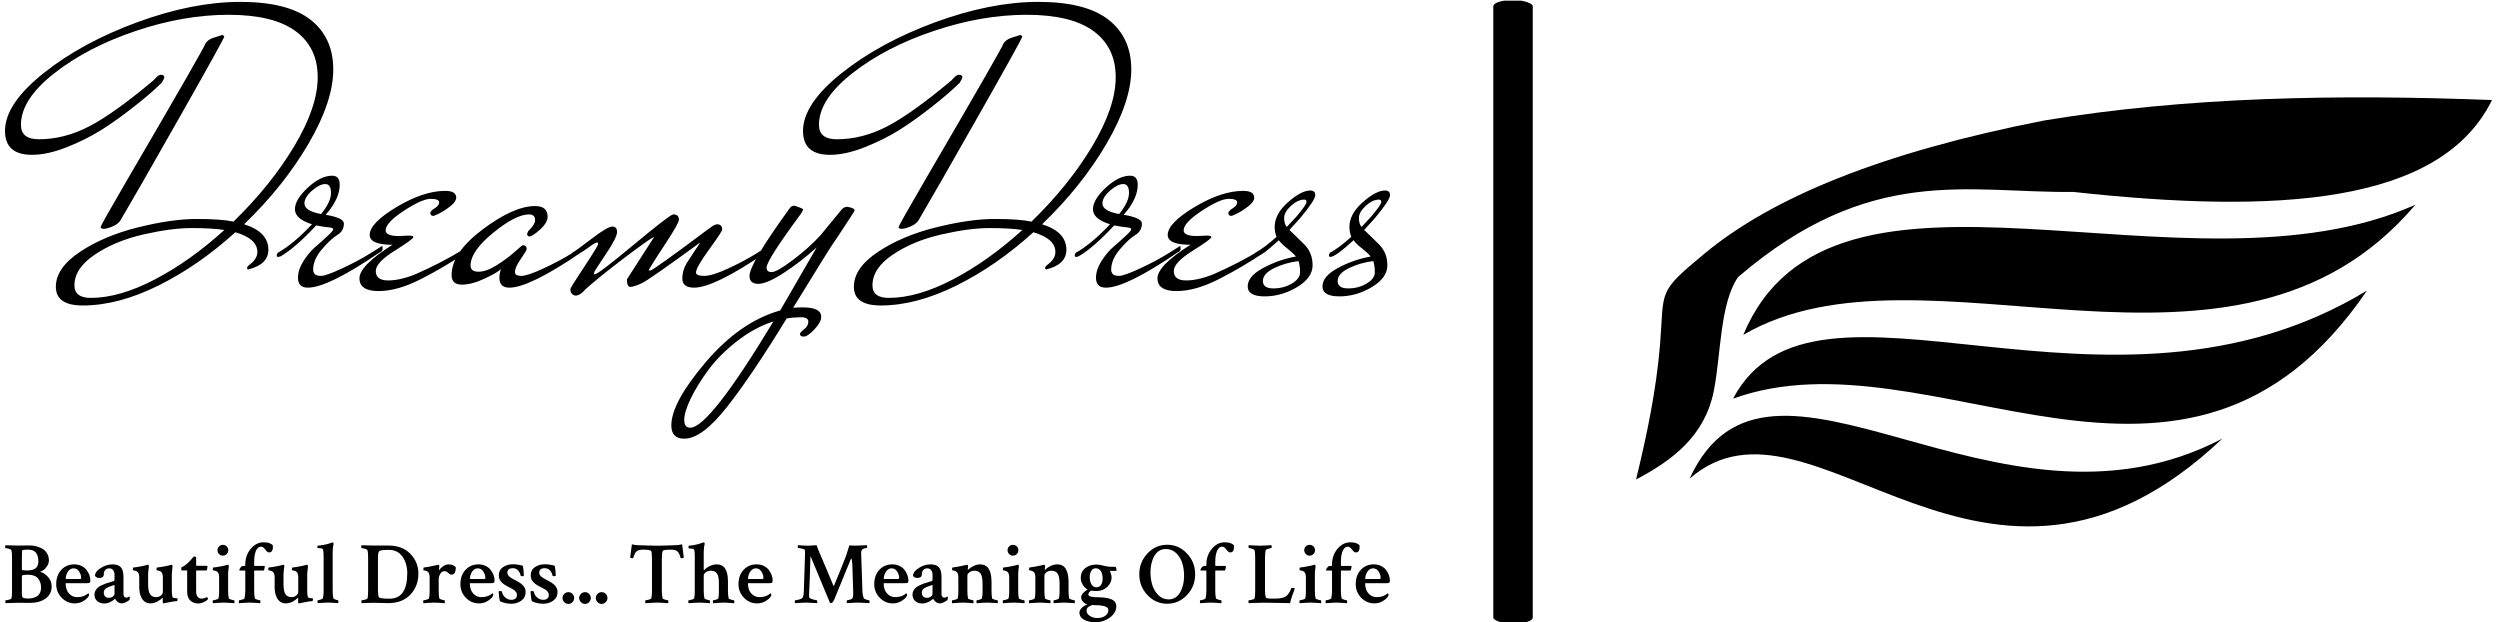 <svg xmlns="http://www.w3.org/2000/svg" version="1.1" xmlns:xlink="http://www.w3.org/1999/xlink" xmlns:svgjs="http://svgjs.dev/svgjs" width="1000" height="249" viewBox="0 0 1000 249"><g transform="matrix(1,0,0,1,-0.6,0.255)"><svg viewBox="0 0 396 99" data-background-color="#ffffff" preserveAspectRatio="xMidYMid meet" height="249" width="1000" xmlns="http://www.w3.org/2000/svg" xmlns:xlink="http://www.w3.org/1999/xlink"><defs></defs><g id="tight-bounds" transform="matrix(1,0,0,1,0.238,-0.101)"><svg viewBox="0 0 395.52 99.203" height="99.203" width="395.52"><g><svg viewBox="0 0 710.203 178.13" height="99.203" width="395.52"><g><rect width="11.266" height="178.13" x="425.013" y="0" fill="#000000" opacity="1" strokeWidth="0" stroke="transparent" fill-opacity="1" className="rect-o-0" data-fill-palette-color="primary" rx="1%" id="o-0" data-palette-color="#551e19"></rect></g><g transform="matrix(1,0,0,1,0,0.443)"><svg viewBox="0 0 395.52 177.244" height="177.244" width="395.52"><g><svg viewBox="0 0 395.52 177.244" height="177.244" width="395.52"><g><svg viewBox="0 0 395.52 124.93" height="124.93" width="395.52"><g transform="matrix(1,0,0,1,0,0)"><svg width="395.52" viewBox="-6.8 -36.85 182.48 57.55" height="124.93" data-palette-color="#551e19"><g className="undefined-text-0" data-fill-palette-color="primary" id="text-0"><path d="M27.9-4.2L27.9-4.2Q27.9-2.25 25.25-1.6L25.25-1.6Q25.1-1.6 25.1-1.8 25.1-2 25.45-2.25L25.45-2.25Q26.45-3 26.45-3.9L26.45-3.9Q26.45-5.65 23.55-6.5L23.55-6.5Q18.7-2.1 13.4 0.53 8.1 3.15 3.45 3.15L3.45 3.15Q-0.1 3.15-0.1 0.68-0.1-1.8 3.1-3.93 6.3-6.05 10.75-7.15 15.2-8.25 18.45-8.25 21.7-8.25 23.3-7.9L23.3-7.9Q28.2-12.65 31.3-17.82 34.4-23 34.4-26.93 34.4-30.85 31.48-33 28.55-35.15 22.65-35.15 16.75-35.15 10.43-33.02 4.1-30.9-0.3-27.45-4.7-24-4.7-20.65L-4.7-20.65Q-4.7-18.75-2.35-18.75L-2.35-18.75Q1-18.75 4.25-20.43 7.5-22.1 12.75-26.5L12.75-26.5Q13.4-27.25 13.7-27.25L13.7-27.25Q14.2-27.25 14.2-26.9L14.2-26.9Q14.2-26.8 13.85-26.2L13.85-26.2Q12.55-24.9 10.2-23.05 7.85-21.2 5.85-19.95 3.85-18.7 1.33-17.7-1.2-16.7-3.25-16.7L-3.25-16.7Q-6.8-16.7-6.8-19.85L-6.8-19.85Q-6.8-23.4-1.73-27.45 3.35-31.5 10.65-34.18 17.95-36.85 24.2-36.85 30.45-36.85 33.45-34.5 36.45-32.15 36.45-27.95 36.45-23.75 33.18-18.15 29.9-12.55 24.7-7.55L24.7-7.55Q27.9-6.55 27.9-4.2ZM22.1-6.8L22.1-6.8Q20.45-7.05 17.78-7.05 15.1-7.05 11.4-6.2 7.7-5.35 5.03-3.55 2.35-1.75 2.35 0.5L2.35 0.5Q2.35 2.15 4.5 2.15L4.5 2.15Q8.3 2.15 12.98-0.3 17.65-2.75 22.1-6.8ZM21.85-32.5L22.1-32.3Q22.1-32.05 16.2-21.65 10.3-11.25 8.55-8.3L8.55-8.3Q8.25-7.65 7.45-7.3 6.65-6.95 6.23-6.95 5.8-6.95 5.8-7.18 5.8-7.4 9.3-13.4L9.3-13.4Q19.75-31.3 19.6-31.35L19.6-31.35Q19.9-31.85 20.6-32.1L20.6-32.1 21.85-32.5ZM29.55-3.35L29.55-3.35Q29.35-3.25 29.17-3.25 29-3.25 29-3.45 29-3.65 29.15-3.8L29.15-3.8Q31.2-4.95 33.65-7.55L33.65-7.55Q31.4-8.25 31.4-9.53 31.4-10.8 33.1-12.38 34.8-13.95 36.3-13.95L36.3-13.95Q37.3-13.95 37.3-12.75L37.3-12.75Q37.3-10.9 35.45-8.8L35.45-8.8Q37.85-8.4 37.85-7.65L37.85-7.65Q37.85-6.65 36.97-6.13 36.1-5.6 34.95-4.25 33.8-2.9 33.8-1.55L33.8-1.55Q33.8-1.25 34-1 34.2-0.75 34.85-0.75 35.5-0.75 37.6-1.73 39.7-2.7 41.3-3.7L41.3-3.7 42.9-4.7Q42.95-4.6 42.95-4.3 42.95-4 42.5-3.8L42.5-3.8Q35.75 0.8 33.1 0.8L33.1 0.8Q31.8 0.8 31.8-0.5L31.8-0.5Q31.8-1.55 32.52-2.7 33.25-3.85 34.12-4.6 35-5.35 35.72-6.03 36.45-6.7 36.45-6.9 36.45-7.1 35.82-7.15 35.2-7.2 34.2-7.4L34.2-7.4Q31.45-4.45 29.55-3.35ZM32.65-10.3L32.65-10.3Q32.65-9.3 34.85-8.9L34.85-8.9Q36.15-10.5 36.15-11.68 36.15-12.85 35.4-12.85 34.65-12.85 33.65-11.98 32.65-11.1 32.65-10.3ZM44.25-4.85L44.25-4.85Q41.25-4.85 41.25-6.15L41.25-6.15Q41.25-7.7 44.8-9.83 48.35-11.95 51.2-11.95L51.2-11.95Q52.65-11.95 52.65-11.05L52.65-11.05Q52.65-10.55 51.9-9.95 51.15-9.35 50.45-9 49.75-8.65 49.65-8.65L49.65-8.65Q49.35-8.65 49.25-8.9L49.25-8.9Q49.15-9.25 49.77-9.63 50.4-10 50.4-10.45 50.4-10.9 49.27-10.9 48.15-10.9 45.75-9.33 43.35-7.75 43.35-6.75L43.35-6.75Q43.35-6 45.1-6L45.1-6Q45.4-6 46.2-6.05 47-6.1 47-5.85 47-5.6 44.52-4.05 42.05-2.5 42.05-1.4L42.05-1.4Q42.05-0.15 43.67-0.15 45.3-0.15 47.35-1L47.35-1Q50.65-2.45 53.35-4.1L53.35-4.1 54.3-4.7Q54.35-4.6 54.35-4.3 54.35-4 53.9-3.8L53.9-3.8Q51.25-2 48.1-0.38 44.95 1.25 42.42 1.25 39.9 1.25 39.9-0.43 39.9-2.1 44.25-4.85ZM62.29-5.95L62.29-5.95Q61.99-5.95 61.99-6.3L61.99-6.3 62.14-6.65Q63.04-7.5 63.04-8.1L63.04-8.1Q63.04-8.85 62.24-8.85L62.24-8.85Q60.49-8.85 57.52-6.43 54.54-4 54.54-2.1L54.54-2.1Q54.54-1.3 55.59-1.3 56.64-1.3 58.02-2.18 59.39-3.05 60.37-3.93 61.34-4.8 61.44-4.8L61.44-4.8Q61.94-4.75 61.94-4.3L61.94-4.3Q61.94-4.1 61.17-3 60.39-1.9 60.39-1.25L60.39-1.25Q60.39-0.75 61.22-0.75 62.04-0.75 64.14-1.73 66.24-2.7 67.84-3.7L67.84-3.7 69.44-4.7Q69.49-4.6 69.49-4.3 69.49-4 69.04-3.8L69.04-3.8Q62.29 0.8 59.64 0.8L59.64 0.8Q58.34 0.8 58.34-0.5L58.34-0.5Q58.34-1.05 58.54-1.65L58.54-1.65Q58.19-1.25 56.47-0.43 54.74 0.4 53.39 0.4 52.04 0.4 52.04-0.85L52.04-0.85Q52.04-3.8 56.14-6.88 60.24-9.95 63.04-9.95L63.04-9.95Q64.69-9.95 64.69-8.55L64.69-8.55Q64.69-7.75 63.69-6.85 62.69-5.95 62.29-5.95ZM69.59-4.15L69.59-4.15 68.34-3.35Q68.14-3.25 67.97-3.25 67.79-3.25 67.79-3.45 67.79-3.65 67.94-3.8L67.94-3.8Q68.34-4 70.47-5.63 72.59-7.25 73.22-7.25 73.84-7.25 73.84-6.53 73.84-5.8 72.32-3.55 70.79-1.3 70.79-1.13 70.79-0.95 70.89-0.95L70.89-0.95Q71.34-0.95 76.09-4.9 80.84-8.85 81.24-8.85L81.24-8.85Q81.99-8.85 81.99-8.15L81.99-8.15Q81.99-7.7 80.27-5.08 78.54-2.45 77.99-1.5L77.99-1.5Q78.04-1.45 78.22-1.45 78.39-1.45 80.24-2.78 82.09-4.1 84.09-5.6 86.09-7.1 86.44-7.33 86.79-7.55 87.09-7.55L87.09-7.55Q87.69-7.5 87.69-6.85L87.69-6.85Q87.69-6.6 85.97-4.23 84.24-1.85 84.24-1.2L84.24-1.2Q84.24-0.75 85.32-0.75 86.39-0.75 88.49-1.73 90.59-2.7 92.19-3.7L92.19-3.7 93.79-4.7Q93.84-4.6 93.84-4.3 93.84-4 93.39-3.8L93.39-3.8Q86.64 0.8 83.99 0.8L83.99 0.8Q82.44 0.8 82.44-0.4L82.44-0.4Q82.44-1.55 83.12-2.6 83.79-3.65 84.29-4.38 84.79-5.1 84.79-5.15L84.79-5.15Q78.09-0.25 77.07 0.23 76.04 0.7 75.59 0.7 75.14 0.7 75.14-0.3L75.14-0.3 78.74-5.9Q78.14-5.65 74.84-3.15 71.54-0.65 69.69 1L69.69 1Q68.99 1.85 68.34 1.85L68.34 1.85Q67.69 1.7 67.69 1L67.69 1Q67.69 0.8 69.52-1.95 71.34-4.7 71.34-4.93 71.34-5.15 71.22-5.15 71.09-5.15 70.79-4.98 70.49-4.8 70.09-4.5 69.69-4.2 69.59-4.15ZM105.14-9.35Q105.14-9.3 104.01-7.58 102.89-5.85 102.26-4.95 101.64-4.05 97.04 3.45L97.04 3.45Q97.44 3.4 98.34 3.4L98.34 3.4Q100.74 3.4 100.74 4.65L100.74 4.65Q100.74 5.35 99.84 6.3 98.94 7.25 98.44 7.25 97.94 7.25 97.94 6.9L97.94 6.9Q97.94 6.7 98.49 6.28 99.04 5.85 99.04 5.28 99.04 4.7 98.06 4.7 97.09 4.7 96.19 4.85L96.19 4.85Q91.64 12.3 88.34 16.5 85.04 20.7 82.69 20.7L82.69 20.7Q80.99 20.7 80.99 18.95L80.99 18.95Q80.99 15.95 85.51 10.63 90.04 5.3 95.34 3.8L95.34 3.8 100.14-4.5Q98.04-2.6 95.81-1.15 93.59 0.3 92.44 0.3 91.29 0.3 91.29-0.75L91.29-0.75Q91.29-2.35 96.54-9.6L96.54-9.6Q96.79-10 97.19-10L97.19-10Q98.34-9.65 98.34-9.5 98.34-9.35 98.04-8.9L98.04-8.9Q93.54-2.8 93.54-1.85L93.54-1.85Q93.54-1.25 94.21-1.25 94.89-1.25 97.01-2.85 99.14-4.45 100.64-6.1L100.64-6.1 103.44-9.5Q103.74-9.85 104.19-9.85L104.19-9.85Q105.14-9.7 105.14-9.35L105.14-9.35ZM85.84 11.68Q84.39 13.65 83.54 15.43 82.69 17.2 82.69 18.23 82.69 19.25 83.49 19.25L83.49 19.25Q85.99 19.25 94.44 5.25L94.44 5.25Q91.94 6.05 89.61 7.88 87.29 9.7 85.84 11.68Z" fill="#000000" data-fill-palette-color="primary"></path><path d="M133.04-4.2L133.04-4.2Q133.04-2.25 130.39-1.6L130.39-1.6Q130.24-1.6 130.24-1.8 130.24-2 130.59-2.25L130.59-2.25Q131.59-3 131.59-3.9L131.59-3.9Q131.59-5.65 128.69-6.5L128.69-6.5Q123.84-2.1 118.54 0.53 113.24 3.15 108.59 3.15L108.59 3.15Q105.04 3.15 105.04 0.68 105.04-1.8 108.24-3.93 111.44-6.05 115.89-7.15 120.34-8.25 123.59-8.25 126.84-8.25 128.44-7.9L128.44-7.9Q133.34-12.65 136.44-17.82 139.54-23 139.54-26.93 139.54-30.85 136.62-33 133.69-35.15 127.79-35.15 121.89-35.15 115.57-33.02 109.24-30.9 104.84-27.45 100.44-24 100.44-20.65L100.44-20.65Q100.44-18.75 102.79-18.75L102.79-18.75Q106.14-18.75 109.39-20.43 112.64-22.1 117.89-26.5L117.89-26.5Q118.54-27.25 118.84-27.25L118.84-27.25Q119.34-27.25 119.34-26.9L119.34-26.9Q119.34-26.8 118.99-26.2L118.99-26.2Q117.69-24.9 115.34-23.05 112.99-21.2 110.99-19.95 108.99-18.7 106.47-17.7 103.94-16.7 101.89-16.7L101.89-16.7Q98.34-16.7 98.34-19.85L98.34-19.85Q98.34-23.4 103.41-27.45 108.49-31.5 115.79-34.18 123.09-36.85 129.34-36.85 135.59-36.85 138.59-34.5 141.59-32.15 141.59-27.95 141.59-23.75 138.32-18.15 135.04-12.55 129.84-7.55L129.84-7.55Q133.04-6.55 133.04-4.2ZM127.24-6.8L127.24-6.8Q125.59-7.05 122.92-7.05 120.24-7.05 116.54-6.2 112.84-5.35 110.17-3.55 107.49-1.75 107.49 0.5L107.49 0.5Q107.49 2.15 109.64 2.15L109.64 2.15Q113.44 2.15 118.12-0.3 122.79-2.75 127.24-6.8ZM126.99-32.5L127.24-32.3Q127.24-32.05 121.34-21.65 115.44-11.25 113.69-8.3L113.69-8.3Q113.39-7.65 112.59-7.3 111.79-6.95 111.37-6.95 110.94-6.95 110.94-7.18 110.94-7.4 114.44-13.4L114.44-13.4Q124.89-31.3 124.74-31.35L124.74-31.35Q125.04-31.85 125.74-32.1L125.74-32.1 126.99-32.5ZM134.69-3.35L134.69-3.35Q134.49-3.25 134.31-3.25 134.14-3.25 134.14-3.45 134.14-3.65 134.29-3.8L134.29-3.8Q136.34-4.95 138.79-7.55L138.79-7.55Q136.54-8.25 136.54-9.53 136.54-10.8 138.24-12.38 139.94-13.95 141.44-13.95L141.44-13.95Q142.44-13.95 142.44-12.75L142.44-12.75Q142.44-10.9 140.59-8.8L140.59-8.8Q142.99-8.4 142.99-7.65L142.99-7.65Q142.99-6.65 142.11-6.13 141.24-5.6 140.09-4.25 138.94-2.9 138.94-1.55L138.94-1.55Q138.94-1.25 139.14-1 139.34-0.75 139.99-0.75 140.64-0.75 142.74-1.73 144.84-2.7 146.44-3.7L146.44-3.7 148.04-4.7Q148.09-4.6 148.09-4.3 148.09-4 147.64-3.8L147.64-3.8Q140.89 0.8 138.24 0.8L138.24 0.8Q136.94 0.8 136.94-0.5L136.94-0.5Q136.94-1.55 137.66-2.7 138.39-3.85 139.26-4.6 140.14-5.35 140.86-6.03 141.59-6.7 141.59-6.9 141.59-7.1 140.96-7.15 140.34-7.2 139.34-7.4L139.34-7.4Q136.59-4.45 134.69-3.35ZM137.79-10.3L137.79-10.3Q137.79-9.3 139.99-8.9L139.99-8.9Q141.29-10.5 141.29-11.68 141.29-12.85 140.54-12.85 139.79-12.85 138.79-11.98 137.79-11.1 137.79-10.3ZM149.39-4.85L149.39-4.85Q146.39-4.85 146.39-6.15L146.39-6.15Q146.39-7.7 149.94-9.83 153.49-11.95 156.34-11.95L156.34-11.95Q157.79-11.95 157.79-11.05L157.79-11.05Q157.79-10.55 157.04-9.95 156.29-9.35 155.59-9 154.89-8.65 154.79-8.65L154.79-8.65Q154.49-8.65 154.39-8.9L154.39-8.9Q154.29-9.25 154.91-9.63 155.54-10 155.54-10.45 155.54-10.9 154.41-10.9 153.29-10.9 150.89-9.33 148.49-7.75 148.49-6.75L148.49-6.75Q148.49-6 150.24-6L150.24-6Q150.54-6 151.34-6.05 152.14-6.1 152.14-5.85 152.14-5.6 149.66-4.05 147.19-2.5 147.19-1.4L147.19-1.4Q147.19-0.15 148.81-0.15 150.44-0.15 152.49-1L152.49-1Q155.79-2.45 158.49-4.1L158.49-4.1 159.44-4.7Q159.49-4.6 159.49-4.3 159.49-4 159.04-3.8L159.04-3.8Q156.39-2 153.24-0.38 150.09 1.25 147.56 1.25 145.04 1.25 145.04-0.43 145.04-2.1 149.39-4.85ZM161.03-5.45L161.03-5.45Q158.63-3.25 157.98-3.25L157.98-3.25Q157.78-3.25 157.78-3.45 157.78-3.65 157.93-3.8L157.93-3.8Q159.13-4.45 160.73-5.9L160.73-5.9Q160.48-6.5 160.48-7.2L160.48-7.2Q160.48-8.9 162.23-10.45 163.98-12 165.18-12L165.18-12Q165.83-12 165.83-11.38 165.83-10.75 163.83-8.35L163.83-8.35Q163.63-8.1 163.38-7.85 163.13-7.6 162.86-7.28 162.58-6.95 162.43-6.8L162.43-6.8Q162.68-6.55 163.33-5.93 163.98-5.3 164.38-4.9L164.38-4.9Q165.48-3.8 165.48-2.15 165.48-0.5 163.43 0.73 161.38 1.95 159.16 1.95 156.93 1.95 156.93 0.63 156.93-0.7 158.98-1.8 161.03-2.9 163.28-3.3L163.28-3.3Q162.98-3.7 162.16-4.35 161.33-5 161.03-5.45ZM163.63-2.7Q161.93-2.5 160.43-1.78 158.93-1.05 158.93-0.08 158.93 0.9 160.31 0.9 161.68 0.9 162.76 0.25 163.83-0.4 163.83-1.2 163.83-2 163.63-2.7L163.63-2.7ZM162.08-7.2L162.08-7.2 163.38-8.6Q164.68-10.15 164.68-10.48 164.68-10.8 164.38-10.8L164.38-10.8Q163.53-10.8 162.63-9.98 161.73-9.15 161.73-8.38 161.73-7.6 162.08-7.2ZM170.88-5.45L170.88-5.45Q168.48-3.25 167.83-3.25L167.83-3.25Q167.63-3.25 167.63-3.45 167.63-3.65 167.78-3.8L167.78-3.8Q168.98-4.45 170.58-5.9L170.58-5.9Q170.33-6.5 170.33-7.2L170.33-7.2Q170.33-8.9 172.08-10.45 173.83-12 175.03-12L175.03-12Q175.68-12 175.68-11.38 175.68-10.75 173.68-8.35L173.68-8.35Q173.48-8.1 173.23-7.85 172.98-7.6 172.71-7.28 172.43-6.95 172.28-6.8L172.28-6.8Q172.53-6.55 173.18-5.93 173.83-5.3 174.23-4.9L174.23-4.9Q175.33-3.8 175.33-2.15 175.33-0.5 173.28 0.73 171.23 1.95 169.01 1.95 166.78 1.95 166.78 0.63 166.78-0.7 168.83-1.8 170.88-2.9 173.13-3.3L173.13-3.3Q172.83-3.7 172.01-4.35 171.18-5 170.88-5.45ZM173.48-2.7Q171.78-2.5 170.28-1.78 168.78-1.05 168.78-0.08 168.78 0.9 170.16 0.9 171.53 0.9 172.61 0.25 173.68-0.4 173.68-1.2 173.68-2 173.48-2.7L173.48-2.7ZM171.93-7.2L171.93-7.2 173.23-8.6Q174.53-10.15 174.53-10.48 174.53-10.8 174.23-10.8L174.23-10.8Q173.38-10.8 172.48-9.98 171.58-9.15 171.58-8.38 171.58-7.6 171.93-7.2Z" fill="#000000" data-fill-palette-color="primary"></path></g></svg></g></svg></g><g transform="matrix(1,0,0,1,0,154.422)"><svg viewBox="0 0 395.52 22.822" height="22.822" width="395.52"><g transform="matrix(1,0,0,1,0,0)"><svg width="395.52" viewBox="1.22 -33.94 775.93 44.782" height="22.822" data-palette-color="#551e19"><path d="M21.34-8.59L21.34-8.59Q21.34-11.72 19.6-13.75 17.87-15.77 14.01-15.77L14.01-15.77Q12.6-15.77 10.99-15.53L10.99-15.53Q10.6-15.28 10.6-14.55L10.6-14.55 10.6-5.47Q10.6-3.42 11.18-2.93L11.18-2.93Q11.82-2.44 14.31-2.44L14.31-2.44Q15.38-2.44 16.41-2.66 17.43-2.88 18.63-3.44 19.82-4 20.58-5.35 21.34-6.69 21.34-8.59ZM5.08-6.98L5.08-6.98 5.08-25.44Q5.08-28.37 4.74-29.44L4.74-29.44Q4.59-29.98 3.37-30.32 2.15-30.66 1.42-30.66L1.42-30.66Q1.22-30.66 1.22-31.4L1.22-31.4Q1.22-32.08 1.42-32.28L1.42-32.28Q4.64-32.13 7.91-32.13L7.91-32.13Q10.4-32.13 12.11-32.15 13.82-32.18 15.04-32.18L15.04-32.18Q16.8-32.18 18.55-31.74 20.31-31.3 21.97-30.4 23.63-29.49 24.68-27.78 25.73-26.07 25.73-23.83L25.73-23.83Q25.73-22.07 24.71-20.56 23.68-19.04 22.78-18.43 21.88-17.82 21.24-17.58L21.24-17.58Q20.85-17.43 21.04-17.29L21.04-17.29Q22.85-16.99 25.07-14.72 27.29-12.45 27.29-9.13L27.29-9.13Q27.29-4.93 23.9-2.44 20.51 0.05 14.89 0L14.89 0 7.96-0.05 1.46 0.15Q1.32 0 1.32-0.63L1.32-0.63Q1.32-1.46 1.46-1.46L1.46-1.46Q2.1-1.46 3.32-1.78 4.54-2.1 4.74-2.54L4.74-2.54Q5.08-3.56 5.08-6.98ZM16.26-18.46L16.26-18.46Q19.82-19.24 19.82-23.24L19.82-23.24Q19.82-29.83 14.21-29.83L14.21-29.83Q11.91-29.83 11.08-29.59L11.08-29.59Q10.69-29.49 10.69-29.05L10.69-29.05 10.6-24.37 10.6-18.65Q10.6-18.16 13.53-18.16L13.53-18.16Q15.33-18.16 16.26-18.46ZM39.6-19.34L39.6-19.34Q38.43-19.34 37.5-18.65 36.57-17.97 36.08-16.99 35.59-16.02 35.37-15.16 35.15-14.31 35.15-13.72L35.15-13.72Q35.15-13.38 35.45-13.38L35.45-13.38 43.36-13.38Q43.8-13.38 43.8-14.11L43.8-14.11Q43.8-15.82 42.65-17.58 41.5-19.34 39.6-19.34ZM39.94-21.58L39.94-21.58Q42.23-21.58 44.04-20.68 45.85-19.78 46.87-18.38 47.9-16.99 48.44-15.5 48.97-14.01 48.97-12.65L48.97-12.65Q48.97-11.57 48.61-11.3 48.24-11.04 47.12-11.04L47.12-11.04 35.45-11.04Q35.1-11.04 35.1-10.74L35.1-10.74Q35.1-8.98 35.74-7.32 36.37-5.66 37.91-4.44 39.45-3.22 41.6-3.22L41.6-3.22Q42.33-3.22 43.02-3.3 43.7-3.37 44.28-3.54 44.87-3.71 45.31-3.86 45.75-4 46.21-4.3 46.68-4.59 46.87-4.71 47.07-4.83 47.46-5.1 47.85-5.37 47.85-5.37L47.85-5.37Q47.95-5.32 48.09-5.08 48.24-4.83 48.24-4.59L48.24-4.59Q48.24-4.05 47.95-3.66L47.95-3.66Q47.21-2.34 45.07-1.03 42.92 0.29 40.23 0.29L40.23 0.29Q35.98 0.29 32.91-2.86 29.83-6.01 29.83-10.5L29.83-10.5Q29.83-15.43 32.69-18.51 35.54-21.58 39.94-21.58ZM59.27-2.83L59.27-2.83Q60.59-2.83 61.54-3.52 62.5-4.2 62.5-5.08L62.5-5.08 62.5-10.06Q62.15-9.91 61.05-9.57 59.96-9.23 59.37-8.98 58.78-8.74 58-8.3 57.22-7.86 56.86-7.23 56.49-6.59 56.49-5.86L56.49-5.86Q56.49-4.3 57.27-3.56 58.05-2.83 59.27-2.83ZM61.47-21.58L61.47-21.58Q64.5-21.58 66.01-20 67.52-18.41 67.52-14.55L67.52-14.55 67.52-4.93Q67.52-3.96 67.96-3.44 68.4-2.93 69.14-2.93L69.14-2.93Q69.87-2.93 70.8-3.56L70.8-3.56Q71.09-3.47 71.09-3.03L71.09-3.03Q71.09-2.05 70.8-1.56L70.8-1.56Q70.06-0.98 68.84-0.34 67.62 0.29 66.5 0.29L66.5 0.29Q65.38 0.29 64.3-0.54 63.23-1.37 62.89-2.34L62.89-2.34Q62.84-2.29 62.52-2.03 62.2-1.76 61.64-1.37 61.08-0.98 60.37-0.59 59.66-0.2 58.71 0.07 57.76 0.34 56.78 0.34L56.78 0.34Q54.34 0.34 52.8-1 51.26-2.34 51.26-4.69L51.26-4.69Q51.26-5.86 51.83-6.88 52.39-7.91 53.17-8.57 53.95-9.23 55.27-9.86 56.59-10.5 57.54-10.82 58.49-11.13 59.98-11.57 61.47-12.01 62.06-12.21L62.06-12.21Q62.5-12.4 62.5-12.99L62.5-12.99 62.5-15.67Q62.5-17.38 61.71-18.36 60.93-19.34 59.61-19.34L59.61-19.34Q58.15-19.34 57.32-18.43 56.49-17.53 56.49-15.87L56.49-15.87Q56.49-14.89 55.76-14.43 55.02-13.96 54.1-13.96L54.1-13.96Q52.29-13.96 51.56-15.14L51.56-15.14Q51.56-17.48 54.76-19.53 57.95-21.58 61.47-21.58ZM94.62-16.31L94.62-16.31 94.62-6.64Q94.62-4.3 95.01-3.22L95.01-3.22Q95.16-2.98 95.57-2.83 95.99-2.69 96.43-2.64 96.87-2.59 97.23-2.59 97.6-2.59 97.65-2.54L97.65-2.54Q97.84-2.49 97.84-2.1L97.84-2.1Q97.84-1.9 97.75-1.44 97.65-0.98 97.45-0.98L97.45-0.98Q96.77-0.98 95.72-0.81 94.67-0.63 93.69-0.46 92.72-0.29 91.84-0.1 90.96 0.1 90.42 0.2 89.89 0.29 89.89 0.29L89.89 0.29Q89.54 0.29 89.54-0.49L89.54-0.49 89.54-2.64Q89.49-2.88 89.4-2.88L89.4-2.88Q88.27-1.66 86.42-0.68 84.56 0.29 82.56 0.29L82.56 0.29Q80.9 0.29 79.66-0.54 78.41-1.37 77.7-2.69 76.99-4 76.68-5.52 76.36-7.03 76.36-8.59L76.36-8.59 76.36-14.06Q76.36-16.36 75.58-17.19L75.58-17.19Q75.14-17.68 74.46-17.92 73.77-18.16 73.28-18.21 72.8-18.26 72.8-18.36L72.8-18.36Q72.8-19.78 73.04-19.82L73.04-19.82Q74.46-19.92 77.04-20.41 79.63-20.9 80.9-21.29L80.9-21.29Q80.95-21.29 81.1-21.34 81.24-21.39 81.29-21.39L81.29-21.39Q81.54-21.39 81.66-21.04 81.78-20.7 81.78-20.51L81.78-20.51Q81.34-17.19 81.34-16.21L81.34-16.21 81.34-10.35Q81.34-6.54 82.41-4.88 83.49-3.22 85.88-3.22L85.88-3.22Q87.44-3.22 88.52-4.17 89.59-5.13 89.59-6.01L89.59-6.01 89.59-14.06Q89.59-16.36 88.81-17.19L88.81-17.19Q88.42-17.68 87.71-17.92 87-18.16 86.52-18.21 86.03-18.26 86.03-18.36L86.03-18.36Q86.03-19.78 86.32-19.82L86.32-19.82Q87.69-19.92 90.28-20.41 92.86-20.9 94.13-21.29L94.13-21.29Q94.18-21.29 94.35-21.34 94.52-21.39 94.52-21.39L94.52-21.39Q94.77-21.39 94.91-21.04 95.06-20.7 95.01-20.51L95.01-20.51Q94.62-17.19 94.62-16.31ZM103.21-6.35L103.21-18.16 100.23-18.16Q99.89-18.16 99.89-19.43L99.89-19.43Q99.89-19.78 99.94-19.87L99.94-19.87Q101.89-20.75 103.7-22.46L103.7-22.46Q104.34-23.1 105.09-23.9 105.85-24.71 106.36-25.34 106.87-25.98 106.87-25.98L106.87-25.98Q107.36-25.98 107.8-25.85 108.24-25.73 108.24-25.59L108.24-25.59 108.24-20.8Q109.51-20.8 111.78-20.78 114.05-20.75 114.2-20.75L114.2-20.75Q114.59-20.75 114.59-20.31L114.59-20.31Q114.59-19.14 114.1-18.16L114.1-18.16 108.24-18.16 108.24-6.4Q108.24-4.44 109.07-3.42 109.9-2.39 111.37-2.39L111.37-2.39Q111.86-2.39 112.39-2.51 112.93-2.64 113.27-2.78 113.61-2.93 113.91-3.08 114.2-3.22 114.25-3.22L114.25-3.22Q114.44-3.27 114.69-2.78 114.93-2.29 114.88-2.15L114.88-2.15Q114.59-1.46 112.81-0.56 111.03 0.34 109.32 0.34L109.32 0.34Q106.78 0.34 104.99-1.29 103.21-2.93 103.21-6.35L103.21-6.35ZM121.08-27.37Q120.2-28.27 120.2-29.52 120.2-30.76 121.08-31.64 121.96-32.52 123.23-32.52 124.5-32.52 125.38-31.64 126.26-30.76 126.26-29.52 126.26-28.27 125.38-27.37 124.5-26.46 123.23-26.46 121.96-26.46 121.08-27.37ZM126.16-16.31L126.16-6.93Q126.16-3.96 126.55-2.54L126.55-2.54Q126.65-2.2 127.87-1.83 129.09-1.46 129.53-1.46L129.53-1.46Q129.72-1.46 129.75-0.76 129.77-0.05 129.68 0.2L129.68 0.2Q129.33 0.15 127.06 0 124.79-0.15 123.72-0.15L123.72-0.15Q122.5-0.15 120.28 0 118.05 0.15 117.71 0.2L117.71 0.2Q117.52 0 117.52-0.73 117.52-1.46 117.71-1.46L117.71-1.46Q118.25-1.46 119.47-1.83 120.69-2.2 120.79-2.54L120.79-2.54Q121.13-4 121.13-6.1L121.13-6.1 121.13-14.06Q121.13-16.36 120.35-17.19L120.35-17.19Q119.91-17.68 119.23-17.92 118.54-18.16 118.05-18.21 117.57-18.26 117.57-18.36L117.57-18.36Q117.57-19.78 117.86-19.82L117.86-19.82Q119.23-19.92 121.81-20.41 124.4-20.9 125.67-21.29L125.67-21.29Q125.72-21.29 125.89-21.34 126.06-21.39 126.06-21.39L126.06-21.39Q126.31-21.39 126.45-21.04 126.6-20.7 126.55-20.51L126.55-20.51Q126.16-17.38 126.16-16.31L126.16-16.31ZM146.03-33.94L146.03-33.94Q148.08-33.94 149.42-33.42 150.77-32.91 151.21-32.18L151.21-32.18Q151.4-30.66 150.94-29.47 150.47-28.27 149.15-28.27L149.15-28.27Q148.32-28.27 147.67-29.08 147.01-29.88 146.27-30.69 145.54-31.49 144.57-31.49L144.57-31.49Q143.25-31.49 142.37-30.22 141.49-28.96 141.12-27.15 140.76-25.34 140.76-23.19L140.76-23.19 140.76-20.95Q140.76-20.9 140.85-20.8 140.95-20.7 141.05-20.7L141.05-20.7 146.42-20.7Q146.62-20.7 146.66-20.65 146.71-20.61 146.71-20.36L146.71-20.36Q146.71-19.29 146.13-18.12L146.13-18.12 141.05-18.12Q140.76-18.12 140.76-17.82L140.76-17.82 140.76-6.93Q140.76-4.05 141.15-2.54L141.15-2.54Q141.24-2.2 142.44-1.83 143.64-1.46 144.08-1.46L144.08-1.46Q144.22-1.46 144.25-0.76 144.27-0.05 144.17 0.2L144.17 0.2Q143.88 0.15 141.64 0 139.39-0.15 138.22-0.15L138.22-0.15Q137.05-0.15 134.9 0 132.75 0.15 132.36 0.2L132.36 0.2Q132.21 0.05 132.16-0.34 132.11-0.73 132.16-1.1 132.21-1.46 132.36-1.46L132.36-1.46Q132.9-1.46 134.07-1.83 135.24-2.2 135.34-2.54L135.34-2.54Q135.78-4.25 135.78-6.54L135.78-6.54 135.78-17.77Q135.78-18.12 135.48-18.12L135.48-18.12 132.55-18.12Q132.46-18.12 132.46-18.41L132.46-18.41Q132.46-18.95 133.14-19.82 133.82-20.7 134.7-20.7L134.7-20.7 135.48-20.7Q135.78-20.7 135.78-21L135.78-21 135.78-21.48Q135.78-26.61 138.83-30.27 141.88-33.94 146.03-33.94ZM170.49-16.31L170.49-16.31 170.49-6.64Q170.49-4.3 170.88-3.22L170.88-3.22Q171.03-2.98 171.44-2.83 171.86-2.69 172.3-2.64 172.74-2.59 173.1-2.59 173.47-2.59 173.52-2.54L173.52-2.54Q173.71-2.49 173.71-2.1L173.71-2.1Q173.71-1.9 173.62-1.44 173.52-0.98 173.32-0.98L173.32-0.98Q172.64-0.98 171.59-0.81 170.54-0.63 169.56-0.46 168.59-0.29 167.71-0.1 166.83 0.1 166.29 0.2 165.75 0.29 165.75 0.29L165.75 0.29Q165.41 0.29 165.41-0.49L165.41-0.49 165.41-2.64Q165.36-2.88 165.27-2.88L165.27-2.88Q164.14-1.66 162.29-0.68 160.43 0.29 158.43 0.29L158.43 0.29Q156.77 0.29 155.52-0.54 154.28-1.37 153.57-2.69 152.86-4 152.55-5.52 152.23-7.03 152.23-8.59L152.23-8.59 152.23-14.06Q152.23-16.36 151.45-17.19L151.45-17.19Q151.01-17.68 150.32-17.92 149.64-18.16 149.15-18.21 148.66-18.26 148.66-18.36L148.66-18.36Q148.66-19.78 148.91-19.82L148.91-19.82Q150.32-19.92 152.91-20.41 155.5-20.9 156.77-21.29L156.77-21.29Q156.82-21.29 156.96-21.34 157.11-21.39 157.16-21.39L157.16-21.39Q157.4-21.39 157.53-21.04 157.65-20.7 157.65-20.51L157.65-20.51Q157.21-17.19 157.21-16.21L157.21-16.21 157.21-10.35Q157.21-6.54 158.28-4.88 159.36-3.22 161.75-3.22L161.75-3.22Q163.31-3.22 164.39-4.17 165.46-5.13 165.46-6.01L165.46-6.01 165.46-14.06Q165.46-16.36 164.68-17.19L164.68-17.19Q164.29-17.68 163.58-17.92 162.87-18.16 162.38-18.21 161.9-18.26 161.9-18.36L161.9-18.36Q161.9-19.78 162.19-19.82L162.19-19.82Q163.56-19.92 166.14-20.41 168.73-20.9 170-21.29L170-21.29Q170.05-21.29 170.22-21.34 170.39-21.39 170.39-21.39L170.39-21.39Q170.64-21.39 170.78-21.04 170.93-20.7 170.88-20.51L170.88-20.51Q170.49-17.19 170.49-16.31ZM184.75-28.52L184.75-7.03Q184.75-4 185.09-2.64L185.09-2.64Q185.19-2.29 186.28-1.88 187.38-1.46 187.77-1.46L187.77-1.46Q187.92-1.46 187.94-0.78 187.97-0.1 187.87 0.15L187.87 0.15Q187.19 0.1 186.04 0.02 184.89-0.05 183.96-0.1 183.04-0.15 182.21-0.15L182.21-0.15Q181.28-0.15 180.35-0.1 179.42-0.05 178.3 0.02 177.18 0.1 176.44 0.15L176.44 0.15Q176.25-0.05 176.25-0.76 176.25-1.46 176.44-1.46L176.44-1.46Q176.98-1.46 178.08-1.88 179.18-2.29 179.28-2.64L179.28-2.64Q179.67-4.35 179.67-6.25L179.67-6.25 179.67-26.56Q179.67-28.42 179.37-29.88L179.37-29.88Q179.13-30.66 176.93-30.66L176.93-30.66 176.44-30.66Q176.15-30.66 176.15-31.25L176.15-31.25Q176.15-32.03 176.44-32.03L176.44-32.03Q177.96-32.18 179.33-32.42 180.69-32.67 181.6-32.91 182.5-33.15 183.16-33.37 183.82-33.59 184.21-33.74L184.21-33.74 184.55-33.89 184.65-33.89Q184.84-33.89 185.06-33.59 185.28-33.3 185.33-33.11L185.33-33.11Q184.75-31.25 184.75-28.52L184.75-28.52ZM207.45-32.13L207.45-32.13Q207.45-32.13 215.89-32.13L215.89-32.13Q223.85-32.13 228.32-27.44 232.79-22.75 232.79-16.41L232.79-16.41Q232.79-9.38 228.27-4.61 223.75 0.15 215.84 0.15L215.84 0.15Q214.82 0.15 211.82 0.05 208.81-0.05 207.49-0.05L207.49-0.05 201 0.15Q200.85 0 200.85-0.63L200.85-0.63Q200.85-1.46 201-1.46L201-1.46Q201.64-1.46 202.86-1.78 204.08-2.1 204.27-2.54L204.27-2.54Q204.61-3.56 204.61-6.98L204.61-6.98 204.61-25.44Q204.61-28.37 204.27-29.44L204.27-29.44Q204.13-29.98 202.9-30.32 201.68-30.66 200.95-30.66L200.95-30.66Q200.76-30.66 200.76-31.4L200.76-31.4Q200.76-32.08 200.95-32.28L200.95-32.28Q204.17-32.13 207.45-32.13ZM210.13-25.88L210.13-25.88 210.13-6.74Q210.13-4 210.67-3.13L210.67-3.13Q211.45-2.34 216.63-2.34L216.63-2.34Q226.54-2.34 226.54-16.6L226.54-16.6Q226.54-22.07 223.88-25.88 221.22-29.69 216.28-29.69L216.28-29.69 216.04-29.69Q211.35-29.69 210.77-28.91L210.77-28.91Q210.13-28.03 210.13-25.88ZM249.73-21.58L249.73-21.58Q252.41-21.58 253.73-19.97L253.73-19.97Q253.73-15.82 251.39-15.82L251.39-15.82Q250.51-15.82 249.48-16.8 248.46-17.77 247.38-17.77L247.38-17.77Q245.87-17.77 245.02-16.24 244.16-14.7 244.16-13.04L244.16-13.04 244.16-6.93Q244.16-3.96 244.5-2.54L244.5-2.54Q244.6-2.2 245.8-1.83 246.99-1.46 247.43-1.46L247.43-1.46Q247.58-1.46 247.6-0.76 247.63-0.05 247.58 0.2L247.58 0.2Q247.19 0.15 244.99 0 242.79-0.15 241.67-0.15L241.67-0.15Q240.5-0.15 238.28 0 236.06 0.15 235.67 0.2L235.67 0.2Q235.47 0 235.47-0.73 235.47-1.46 235.67-1.46L235.67-1.46Q236.25-1.46 237.45-1.83 238.64-2.2 238.74-2.54L238.74-2.54Q239.08-4 239.08-6.1L239.08-6.1 239.08-14.06Q239.08-16.36 238.3-17.19L238.3-17.19Q237.91-17.68 237.2-17.92 236.5-18.16 236.03-18.21 235.57-18.26 235.57-18.36L235.57-18.36Q235.57-19.78 235.81-19.82L235.81-19.82Q238.06-20.02 243.67-21.29L243.67-21.29Q243.67-21.29 243.84-21.34 244.02-21.39 244.06-21.39L244.06-21.39Q244.26-21.39 244.41-21.04 244.55-20.7 244.53-20.48 244.5-20.26 244.45-19.8 244.41-19.34 244.33-18.82 244.26-18.31 244.26-18.16L244.26-18.16Q245.14-19.48 246.65-20.53 248.17-21.58 249.73-21.58ZM266.08-19.34L266.08-19.34Q264.91-19.34 263.98-18.65 263.06-17.97 262.57-16.99 262.08-16.02 261.86-15.16 261.64-14.31 261.64-13.72L261.64-13.72Q261.64-13.38 261.93-13.38L261.93-13.38 269.84-13.38Q270.28-13.38 270.28-14.11L270.28-14.11Q270.28-15.82 269.14-17.58 267.99-19.34 266.08-19.34ZM266.43-21.58L266.43-21.58Q268.72-21.58 270.53-20.68 272.33-19.78 273.36-18.38 274.38-16.99 274.92-15.5 275.46-14.01 275.46-12.65L275.46-12.65Q275.46-11.57 275.09-11.3 274.73-11.04 273.6-11.04L273.6-11.04 261.93-11.04Q261.59-11.04 261.59-10.74L261.59-10.74Q261.59-8.98 262.23-7.32 262.86-5.66 264.4-4.44 265.94-3.22 268.09-3.22L268.09-3.22Q268.82-3.22 269.5-3.3 270.18-3.37 270.77-3.54 271.36-3.71 271.8-3.86 272.24-4 272.7-4.3 273.16-4.59 273.36-4.71 273.55-4.83 273.94-5.1 274.34-5.37 274.34-5.37L274.34-5.37Q274.43-5.32 274.58-5.08 274.73-4.83 274.73-4.59L274.73-4.59Q274.73-4.05 274.43-3.66L274.43-3.66Q273.7-2.34 271.55-1.03 269.4 0.29 266.72 0.29L266.72 0.29Q262.47 0.29 259.39-2.86 256.32-6.01 256.32-10.5L256.32-10.5Q256.32-15.43 259.17-18.51 262.03-21.58 266.43-21.58ZM285.66-21.63L285.66-21.63Q288.4-21.63 291.32-20.8L291.32-20.8Q291.81-18.6 291.86-15.33L291.86-15.33Q291.86-14.94 291.23-14.94L291.23-14.94Q290.15-14.94 290.06-15.33L290.06-15.33Q289.71-17.04 288.61-18.24 287.52-19.43 285.66-19.43L285.66-19.43Q284.24-19.43 283.44-18.8 282.63-18.16 282.63-16.99L282.63-16.99Q282.63-16.31 282.9-15.75 283.17-15.19 283.78-14.7 284.39-14.21 284.86-13.92 285.32-13.62 286.25-13.13L286.25-13.13Q286.59-12.94 286.74-12.89L286.74-12.89Q286.83-12.84 287.47-12.5 288.1-12.16 288.27-12.06 288.44-11.96 289.05-11.6 289.66-11.23 289.91-11.04 290.15-10.84 290.67-10.45 291.18-10.06 291.4-9.77 291.62-9.47 291.98-9.01 292.35-8.54 292.5-8.13 292.64-7.71 292.77-7.2 292.89-6.69 292.89-6.15L292.89-6.15Q292.89-3.08 290.52-1.29 288.15 0.49 284.78 0.49L284.78 0.49Q281.75 0.49 278.48-0.88L278.48-0.88Q278.24-1.71 277.99-3.59 277.75-5.47 277.75-6.4L277.75-6.4Q278.04-6.64 278.43-6.64L278.43-6.64Q279.56-6.64 279.61-6.25L279.61-6.25Q280-4.2 281.53-2.95 283.07-1.71 284.88-1.71L284.88-1.71Q286.25-1.71 287.13-2.39 288-3.08 288-4.39L288-4.39Q288-4.88 287.88-5.3 287.76-5.71 287.42-6.13 287.08-6.54 286.86-6.81 286.64-7.08 285.98-7.47 285.32-7.86 285-8.03 284.68-8.2 283.78-8.67 282.88-9.13 282.54-9.33L282.54-9.33Q280.29-10.5 279.07-11.94 277.85-13.38 277.85-15.43L277.85-15.43Q277.85-18.41 280.19-20.02 282.54-21.63 285.66-21.63ZM303.53-21.63L303.53-21.63Q306.26-21.63 309.19-20.8L309.19-20.8Q309.68-18.6 309.73-15.33L309.73-15.33Q309.73-14.94 309.1-14.94L309.1-14.94Q308.02-14.94 307.92-15.33L307.92-15.33Q307.58-17.04 306.48-18.24 305.38-19.43 303.53-19.43L303.53-19.43Q302.11-19.43 301.31-18.8 300.5-18.16 300.5-16.99L300.5-16.99Q300.5-16.31 300.77-15.75 301.04-15.19 301.65-14.7 302.26-14.21 302.72-13.92 303.19-13.62 304.12-13.13L304.12-13.13Q304.46-12.94 304.6-12.89L304.6-12.89Q304.7-12.84 305.34-12.5 305.97-12.16 306.14-12.06 306.31-11.96 306.92-11.6 307.53-11.23 307.78-11.04 308.02-10.84 308.53-10.45 309.05-10.06 309.27-9.77 309.49-9.47 309.85-9.01 310.22-8.54 310.37-8.13 310.51-7.71 310.63-7.2 310.76-6.69 310.76-6.15L310.76-6.15Q310.76-3.08 308.39-1.29 306.02 0.49 302.65 0.49L302.65 0.49Q299.62 0.49 296.35-0.88L296.35-0.88Q296.11-1.71 295.86-3.59 295.62-5.47 295.62-6.4L295.62-6.4Q295.91-6.64 296.3-6.64L296.3-6.64Q297.43-6.64 297.47-6.25L297.47-6.25Q297.87-4.2 299.4-2.95 300.94-1.71 302.75-1.71L302.75-1.71Q304.12-1.71 304.99-2.39 305.87-3.08 305.87-4.39L305.87-4.39Q305.87-4.88 305.75-5.3 305.63-5.71 305.29-6.13 304.95-6.54 304.73-6.81 304.51-7.08 303.85-7.47 303.19-7.86 302.87-8.03 302.55-8.2 301.65-8.67 300.75-9.13 300.4-9.33L300.4-9.33Q298.16-10.5 296.94-11.94 295.72-13.38 295.72-15.43L295.72-15.43Q295.72-18.41 298.06-20.02 300.4-21.63 303.53-21.63ZM319.13-5.03Q320.08-4.05 320.08-2.73 320.08-1.42 319.13-0.42 318.18 0.59 316.86 0.59L316.86 0.59Q315.49 0.59 314.51-0.42 313.54-1.42 313.54-2.73 313.54-4.05 314.51-5.03 315.49-6.01 316.86-6.01L316.86-6.01Q318.18-6.01 319.13-5.03ZM328.45-5.03Q329.4-4.05 329.4-2.73 329.4-1.42 328.45-0.42 327.5 0.59 326.18 0.59L326.18 0.59Q324.81 0.59 323.84-0.42 322.86-1.42 322.86-2.73 322.86-4.05 323.84-5.03 324.81-6.01 326.18-6.01L326.18-6.01Q327.5-6.01 328.45-5.03ZM337.77-5.03Q338.73-4.05 338.73-2.73 338.73-1.42 337.77-0.42 336.82 0.59 335.5 0.59L335.5 0.59Q334.14 0.59 333.16-0.42 332.18-1.42 332.18-2.73 332.18-4.05 333.16-5.03 334.14-6.01 335.5-6.01L335.5-6.01Q336.82-6.01 337.77-5.03ZM361.06-32.15Q364.36-32.03 366.46-32.03 368.56-32.03 371.88-32.15 375.2-32.28 377.2-32.32L377.2-32.32Q378.42-32.32 380.57-32.81L380.57-32.81 381.5-25.34Q381.15-25 380.18-25L380.18-25Q379.79-25 379.69-25.24L379.69-25.24Q379.01-27.93 377.88-28.88 376.76-29.83 374.37-29.83L374.37-29.83Q369.83-29.83 369.63-29L369.63-29Q369.19-27.59 369.19-24.41L369.19-24.41 369.19-6.79Q369.19-4.15 369.63-2.54L369.63-2.54Q369.68-2.2 370.95-1.83 372.22-1.46 372.66-1.46L372.66-1.46Q372.85-1.46 372.85-0.59L372.85-0.59Q372.85-0.1 372.76 0.2L372.76 0.2Q372.12 0.15 370.88 0.05 369.63-0.05 368.58-0.1 367.53-0.15 366.55-0.15L366.55-0.15Q365.24-0.15 362.92 0 360.6 0.15 360.06 0.2L360.06 0.2Q359.86 0 359.86-0.59L359.86-0.59Q359.86-1.46 360.06-1.46L360.06-1.46Q360.65-1.46 361.89-1.81 363.14-2.15 363.28-2.54L363.28-2.54Q363.67-3.86 363.67-6.59L363.67-6.59 363.67-24.27Q363.67-28.32 363.23-29L363.23-29Q362.84-29.83 358.6-29.83L358.6-29.83Q356.2-29.83 355.08-28.88 353.96-27.93 353.22-25.29L353.22-25.29Q353.18-25 352.74-25L352.74-25Q351.81-25 351.47-25.39L351.47-25.39 352.39-32.81Q354.54-32.32 355.76-32.32L355.76-32.32Q357.77-32.28 361.06-32.15ZM400-21.58L400-21.58Q406.25-21.58 406.25-11.96L406.25-11.96 406.25-6.93Q406.25-3.96 406.64-2.54L406.64-2.54Q406.69-2.2 407.93-1.83 409.18-1.46 409.62-1.46L409.62-1.46Q409.76-1.46 409.79-0.76 409.81-0.05 409.76 0.2L409.76 0.2Q409.42 0.15 407.15 0 404.88-0.15 403.81-0.15L403.81-0.15Q402.59-0.15 400.51 0 398.44 0.15 397.95 0.2L397.95 0.2Q397.8 0 397.8-0.73 397.8-1.46 397.95-1.46L397.95-1.46Q398.53-1.46 399.63-1.83 400.73-2.2 400.88-2.54L400.88-2.54Q401.17-4 401.17-6.1L401.17-6.1 401.17-10.89Q401.17-14.94 400.07-16.48 398.97-18.02 396.58-18.02L396.58-18.02Q395.12-18.02 393.9-17.19 392.67-16.36 392.67-15.33L392.67-15.33 392.67-6.93Q392.67-3.96 393.07-2.54L393.07-2.54Q393.16-2.2 394.36-1.83 395.56-1.46 395.99-1.46L395.99-1.46Q396.14-1.46 396.17-0.76 396.19-0.05 396.09 0.2L396.09 0.2Q395.7 0.15 393.53 0 391.36-0.15 390.23-0.15L390.23-0.15Q389.06-0.15 386.84 0 384.62 0.15 384.23 0.2L384.23 0.2Q384.03 0 384.03-0.73 384.03-1.46 384.23-1.46L384.23-1.46Q384.81-1.46 386.01-1.83 387.21-2.2 387.3-2.54L387.3-2.54Q387.65-4 387.65-6.05L387.65-6.05 387.65-26.37Q387.65-28.32 387.4-29.69L387.4-29.69Q387.16-30.47 384.86-30.47L384.86-30.47 384.42-30.47Q384.13-30.47 384.13-31.25L384.13-31.25Q384.13-32.03 384.42-32.03L384.42-32.03Q385.94-32.18 387.3-32.42 388.67-32.67 389.57-32.91 390.48-33.15 391.14-33.4 391.8-33.64 392.16-33.76 392.53-33.89 392.53-33.89L392.53-33.89 392.63-33.89Q392.82-33.89 393.02-33.62 393.21-33.35 393.26-33.11L393.26-33.11Q392.67-31.2 392.67-28.52L392.67-28.52 392.67-18.65Q392.67-18.36 392.87-18.36L392.87-18.36Q392.92-18.36 393.07-18.51L393.07-18.51Q394.09-19.68 396.07-20.63 398.05-21.58 400-21.58ZM421.92-19.34L421.92-19.34Q420.75-19.34 419.82-18.65 418.89-17.97 418.4-16.99 417.92-16.02 417.7-15.16 417.48-14.31 417.48-13.72L417.48-13.72Q417.48-13.38 417.77-13.38L417.77-13.38 425.68-13.38Q426.12-13.38 426.12-14.11L426.12-14.11Q426.12-15.82 424.97-17.58 423.82-19.34 421.92-19.34ZM422.26-21.58L422.26-21.58Q424.56-21.58 426.36-20.68 428.17-19.78 429.2-18.38 430.22-16.99 430.76-15.5 431.3-14.01 431.3-12.65L431.3-12.65Q431.3-11.57 430.93-11.3 430.56-11.04 429.44-11.04L429.44-11.04 417.77-11.04Q417.43-11.04 417.43-10.74L417.43-10.74Q417.43-8.98 418.06-7.32 418.7-5.66 420.24-4.44 421.77-3.22 423.92-3.22L423.92-3.22Q424.65-3.22 425.34-3.3 426.02-3.37 426.61-3.54 427.19-3.71 427.63-3.86 428.07-4 428.54-4.3 429-4.59 429.2-4.71 429.39-4.83 429.78-5.1 430.17-5.37 430.17-5.37L430.17-5.37Q430.27-5.32 430.42-5.08 430.56-4.83 430.56-4.59L430.56-4.59Q430.56-4.05 430.27-3.66L430.27-3.66Q429.54-2.34 427.39-1.03 425.24 0.29 422.55 0.29L422.55 0.29Q418.31 0.29 415.23-2.86 412.15-6.01 412.15-10.5L412.15-10.5Q412.15-15.43 415.01-18.51 417.87-21.58 422.26-21.58ZM451.11-32.03L451.11-32.03Q451.36-32.03 455.9-32.32L455.9-32.32Q456.34-30.96 457.9-27.27 459.46-23.58 461.73-18.29 464.01-12.99 465.37-9.57L465.37-9.57Q465.37-9.47 465.52-9.47 465.67-9.47 465.67-9.62L465.67-9.62Q469.96-19.92 472.5-26.56L472.5-26.56 474.26-32.23Q475.72-32.08 478.26-32.08L478.26-32.08Q480.17-32.08 484.07-32.32L484.07-32.32Q484.22-32.13 484.22-31.54L484.22-31.54Q484.22-30.71 484.02-30.71L484.02-30.71 483.93-30.71Q482.61-30.71 481.53-29.93L481.53-29.93Q480.8-29.39 480.9-27.29L480.9-27.29Q481.09-22.95 481.58-7.13L481.58-7.13Q481.63-4.49 482.36-2.64L482.36-2.64Q482.56-2.2 483.73-1.83 484.9-1.46 485.39-1.46L485.39-1.46Q485.59-1.46 485.59-0.59L485.59-0.59Q485.59-0.15 485.49 0.15L485.49 0.15Q479.63-0.15 479.48-0.15L479.48-0.15Q478.51-0.15 477.43-0.1 476.36-0.05 475.06 0.02 473.77 0.1 472.99 0.15L472.99 0.15Q472.79-0.05 472.79-0.59L472.79-0.59Q472.79-1.46 472.99-1.46L472.99-1.46Q473.53-1.46 474.55-1.78 475.58-2.1 475.92-2.49L475.92-2.49Q476.41-3.13 476.41-4.2L476.41-4.2 476.41-6.93 475.92-21.78Q475.72-24.8 475.33-24.8L475.33-24.8Q475.19-24.8 475.09-24.51L475.09-24.51 465.76-1.76Q464.93 0.1 463.91 0.1L463.91 0.1Q463.71 0.1 463.42 0L463.42 0 452.48-26.27Q452.14-14.11 451.7-4.49L451.7-4.49Q451.7-3.42 451.85-2.98L451.85-2.98Q452.09-2.44 453.8-1.95 455.51-1.46 456.09-1.46L456.09-1.46Q456.29-1.46 456.29-0.59L456.29-0.59Q456.29-0.15 456.19 0.15L456.19 0.15Q450.33-0.15 450.04-0.15L450.04-0.15Q448.72-0.15 446.55 0 444.38 0.15 443.89 0.15L443.89 0.15Q443.69-0.05 443.69-0.63L443.69-0.63Q443.69-1.46 443.89-1.46L443.89-1.46Q444.67-1.46 446.33-1.95 447.99-2.44 448.23-3.22L448.23-3.22Q448.67-4.1 448.77-6.49L448.77-6.49Q448.87-10.21 449.04-15.26 449.21-20.31 449.33-23.88 449.45-27.44 449.45-28.32L449.45-28.32Q449.45-29.25 449.31-29.69L449.31-29.69Q449.16-30.08 447.67-30.42 446.18-30.76 445.55-30.76L445.55-30.76Q445.35-30.76 445.35-31.59L445.35-31.59Q445.35-32.13 445.55-32.32L445.55-32.32Q446.28-32.28 448.06-32.15 449.84-32.03 451.11-32.03ZM497.99-19.34L497.99-19.34Q496.82-19.34 495.89-18.65 494.96-17.97 494.47-16.99 493.98-16.02 493.76-15.16 493.54-14.31 493.54-13.72L493.54-13.72Q493.54-13.38 493.84-13.38L493.84-13.38 501.75-13.38Q502.19-13.38 502.19-14.11L502.19-14.11Q502.19-15.82 501.04-17.58 499.89-19.34 497.99-19.34ZM498.33-21.58L498.33-21.58Q500.62-21.58 502.43-20.68 504.24-19.78 505.26-18.38 506.29-16.99 506.82-15.5 507.36-14.01 507.36-12.65L507.36-12.65Q507.36-11.57 507-11.3 506.63-11.04 505.51-11.04L505.51-11.04 493.84-11.04Q493.49-11.04 493.49-10.74L493.49-10.74Q493.49-8.98 494.13-7.32 494.76-5.66 496.3-4.44 497.84-3.22 499.99-3.22L499.99-3.22Q500.72-3.22 501.4-3.3 502.09-3.37 502.67-3.54 503.26-3.71 503.7-3.86 504.14-4 504.6-4.3 505.07-4.59 505.26-4.71 505.46-4.83 505.85-5.1 506.24-5.37 506.24-5.37L506.24-5.37Q506.34-5.32 506.48-5.08 506.63-4.83 506.63-4.59L506.63-4.59Q506.63-4.05 506.34-3.66L506.34-3.66Q505.6-2.34 503.46-1.03 501.31 0.29 498.62 0.29L498.62 0.29Q494.37 0.29 491.3-2.86 488.22-6.01 488.22-10.5L488.22-10.5Q488.22-15.43 491.08-18.51 493.93-21.58 498.33-21.58ZM517.66-2.83L517.66-2.83Q518.98-2.83 519.93-3.52 520.88-4.2 520.88-5.08L520.88-5.08 520.88-10.06Q520.54-9.91 519.44-9.57 518.35-9.23 517.76-8.98 517.17-8.74 516.39-8.3 515.61-7.86 515.25-7.23 514.88-6.59 514.88-5.86L514.88-5.86Q514.88-4.3 515.66-3.56 516.44-2.83 517.66-2.83ZM519.86-21.58L519.86-21.58Q522.89-21.58 524.4-20 525.91-18.41 525.91-14.55L525.91-14.55 525.91-4.93Q525.91-3.96 526.35-3.44 526.79-2.93 527.53-2.93L527.53-2.93Q528.26-2.93 529.19-3.56L529.19-3.56Q529.48-3.47 529.48-3.03L529.48-3.03Q529.48-2.05 529.19-1.56L529.19-1.56Q528.45-0.98 527.23-0.34 526.01 0.29 524.89 0.29L524.89 0.29Q523.77 0.29 522.69-0.54 521.62-1.37 521.28-2.34L521.28-2.34Q521.23-2.29 520.91-2.03 520.59-1.76 520.03-1.37 519.47-0.98 518.76-0.59 518.05-0.2 517.1 0.07 516.15 0.34 515.17 0.34L515.17 0.34Q512.73 0.34 511.19-1 509.65-2.34 509.65-4.69L509.65-4.69Q509.65-5.86 510.22-6.88 510.78-7.91 511.56-8.57 512.34-9.23 513.66-9.86 514.98-10.5 515.93-10.82 516.88-11.13 518.37-11.57 519.86-12.01 520.45-12.21L520.45-12.21Q520.88-12.4 520.88-12.99L520.88-12.99 520.88-15.67Q520.88-17.38 520.1-18.36 519.32-19.34 518-19.34L518-19.34Q516.54-19.34 515.71-18.43 514.88-17.53 514.88-15.87L514.88-15.87Q514.88-14.89 514.15-14.43 513.41-13.96 512.49-13.96L512.49-13.96Q510.68-13.96 509.95-15.14L509.95-15.14Q509.95-17.48 513.15-19.53 516.34-21.58 519.86-21.58ZM547.64-21.58L547.64-21.58Q553.94-21.58 553.94-11.57L553.94-11.57 553.94-6.93Q553.94-3.96 554.28-2.54L554.28-2.54Q554.38-2.2 555.62-1.83 556.87-1.46 557.31-1.46L557.31-1.46Q557.45-1.46 557.48-0.76 557.5-0.05 557.41 0.2L557.41 0.2Q557.11 0.15 554.84 0 552.57-0.15 551.45-0.15L551.45-0.15Q550.28-0.15 548.2 0 546.13 0.15 545.69 0.2L545.69 0.2Q545.49 0 545.49-0.73 545.49-1.46 545.69-1.46L545.69-1.46Q546.22-1.46 547.32-1.83 548.42-2.2 548.52-2.54L548.52-2.54Q548.91-4 548.91-6.1L548.91-6.1 548.91-10.74Q548.91-14.79 547.81-16.41 546.71-18.02 544.32-18.02L544.32-18.02Q542.76-18.02 541.59-17.16 540.41-16.31 540.41-15.33L540.41-15.33 540.41-6.93Q540.41-3.96 540.76-2.54L540.76-2.54Q540.85-2.2 542.05-1.83 543.25-1.46 543.64-1.46L543.64-1.46Q543.83-1.46 543.86-0.76 543.88-0.05 543.78 0.2L543.78 0.2Q543.39 0.15 541.22 0 539.05-0.15 537.92-0.15L537.92-0.15Q536.75-0.15 534.53 0 532.31 0.15 531.92 0.2L531.92 0.2Q531.72 0 531.72-0.73 531.72-1.46 531.92-1.46L531.92-1.46Q532.5-1.46 533.7-1.83 534.9-2.2 534.99-2.54L534.99-2.54Q535.34-4 535.34-6.1L535.34-6.1 535.34-14.06Q535.34-16.36 534.55-17.19L534.55-17.19Q534.16-17.68 533.46-17.92 532.75-18.16 532.28-18.21 531.82-18.26 531.82-18.36L531.82-18.36Q531.82-19.78 532.06-19.82L532.06-19.82Q534.31-20.02 539.93-21.29L539.93-21.29Q539.97-21.34 540.05-21.36 540.12-21.39 540.19-21.39 540.27-21.39 540.32-21.39L540.32-21.39Q540.51-21.39 540.66-21.04 540.8-20.7 540.8-20.51L540.8-20.51Q540.61-19.14 540.61-18.75L540.61-18.75Q540.61-18.55 540.66-18.51L540.66-18.51Q540.71-18.51 540.9-18.65L540.9-18.65Q542.07-19.82 543.9-20.7 545.74-21.58 547.64-21.58ZM563.8-27.37Q562.92-28.27 562.92-29.52 562.92-30.76 563.8-31.64 564.68-32.52 565.95-32.52 567.22-32.52 568.1-31.64 568.98-30.76 568.98-29.52 568.98-28.27 568.1-27.37 567.22-26.46 565.95-26.46 564.68-26.46 563.8-27.37ZM568.88-16.31L568.88-6.93Q568.88-3.96 569.27-2.54L569.27-2.54Q569.37-2.2 570.59-1.83 571.81-1.46 572.25-1.46L572.25-1.46Q572.44-1.46 572.47-0.76 572.49-0.05 572.39 0.2L572.39 0.2Q572.05 0.15 569.78 0 567.51-0.15 566.44-0.15L566.44-0.15Q565.22-0.15 562.99 0 560.77 0.15 560.43 0.2L560.43 0.2Q560.24 0 560.24-0.73 560.24-1.46 560.43-1.46L560.43-1.46Q560.97-1.46 562.19-1.83 563.41-2.2 563.51-2.54L563.51-2.54Q563.85-4 563.85-6.1L563.85-6.1 563.85-14.06Q563.85-16.36 563.07-17.19L563.07-17.19Q562.63-17.68 561.94-17.92 561.26-18.16 560.77-18.21 560.28-18.26 560.28-18.36L560.28-18.36Q560.28-19.78 560.58-19.82L560.58-19.82Q561.94-19.92 564.53-20.41 567.12-20.9 568.39-21.29L568.39-21.29Q568.44-21.29 568.61-21.34 568.78-21.39 568.78-21.39L568.78-21.39Q569.02-21.39 569.17-21.04 569.32-20.7 569.27-20.51L569.27-20.51Q568.88-17.38 568.88-16.31L568.88-16.31ZM590.8-21.58L590.8-21.58Q597.1-21.58 597.1-11.57L597.1-11.57 597.1-6.93Q597.1-3.96 597.44-2.54L597.44-2.54Q597.54-2.2 598.78-1.83 600.03-1.46 600.47-1.46L600.47-1.46Q600.61-1.46 600.64-0.76 600.66-0.05 600.56 0.2L600.56 0.2Q600.27 0.15 598 0 595.73-0.15 594.61-0.15L594.61-0.15Q593.44-0.15 591.36 0 589.29 0.15 588.85 0.2L588.85 0.2Q588.65 0 588.65-0.73 588.65-1.46 588.85-1.46L588.85-1.46Q589.38-1.46 590.48-1.83 591.58-2.2 591.68-2.54L591.68-2.54Q592.07-4 592.07-6.1L592.07-6.1 592.07-10.74Q592.07-14.79 590.97-16.41 589.87-18.02 587.48-18.02L587.48-18.02Q585.92-18.02 584.74-17.16 583.57-16.31 583.57-15.33L583.57-15.33 583.57-6.93Q583.57-3.96 583.91-2.54L583.91-2.54Q584.01-2.2 585.21-1.83 586.4-1.46 586.8-1.46L586.8-1.46Q586.99-1.46 587.01-0.76 587.04-0.05 586.94 0.2L586.94 0.2Q586.55 0.15 584.38 0 582.21-0.15 581.08-0.15L581.08-0.15Q579.91-0.15 577.69 0 575.47 0.15 575.08 0.2L575.08 0.2Q574.88 0 574.88-0.73 574.88-1.46 575.08-1.46L575.08-1.46Q575.66-1.46 576.86-1.83 578.05-2.2 578.15-2.54L578.15-2.54Q578.49-4 578.49-6.1L578.49-6.1 578.49-14.06Q578.49-16.36 577.71-17.19L577.71-17.19Q577.32-17.68 576.61-17.92 575.91-18.16 575.44-18.21 574.98-18.26 574.98-18.36L574.98-18.36Q574.98-19.78 575.22-19.82L575.22-19.82Q577.47-20.02 583.08-21.29L583.08-21.29Q583.13-21.34 583.21-21.36 583.28-21.39 583.35-21.39 583.43-21.39 583.47-21.39L583.47-21.39Q583.67-21.39 583.82-21.04 583.96-20.7 583.96-20.51L583.96-20.51Q583.77-19.14 583.77-18.75L583.77-18.75Q583.77-18.55 583.82-18.51L583.82-18.51Q583.87-18.51 584.06-18.65L584.06-18.65Q585.23-19.82 587.06-20.7 588.89-21.58 590.8-21.58ZM619.41 4.05L619.41 4.05Q619.41 2.34 616.94 1.78 614.48 1.22 610.33 1.22L610.33 1.22Q610.23 1.22 610.08 1.27L610.08 1.27Q609.99 1.32 609.84 1.42L609.84 1.42Q609.2 1.66 608.86 1.83 608.52 2 608.08 2.37 607.64 2.73 607.42 3.22 607.2 3.71 607.2 4.39L607.2 4.39Q607.2 6.15 609.06 7.32 610.91 8.5 613.21 8.5L613.21 8.5Q615.94 8.5 617.68 7.23 619.41 5.96 619.41 4.05ZM608.96-14.4L608.96-14.4Q608.96-12.01 609.94-10.38 610.91-8.74 612.67-8.74L612.67-8.74Q614.48-8.74 615.33-10.13 616.19-11.52 616.19-13.57L616.19-13.57Q616.19-16.16 615.21-17.77 614.23-19.38 612.38-19.38L612.38-19.38Q610.62-19.38 609.79-17.87 608.96-16.36 608.96-14.4ZM612.67-21.48L612.67-21.48Q614.43-21.48 616.72-20.85 619.02-20.21 620.63-20.21L620.63-20.21 623.41-20.21Q623.51-20.21 623.76-19.58 624-18.95 624-18.6L624-18.6Q624-17.92 623.71-17.92L623.71-17.92 620.53-17.92Q620.34-17.92 620.34-17.77L620.34-17.77Q620.34-17.72 620.78-16.5 621.22-15.28 621.22-14.16L621.22-14.16Q621.22-11.28 618.8-8.96 616.38-6.64 612.77-6.64L612.77-6.64Q611.01-6.64 609.74-6.84L609.74-6.84Q609.16-6.59 608.67-5.93 608.18-5.27 608.18-4.74L608.18-4.74Q608.18-4.25 608.64-3.91 609.11-3.56 610.08-3.42 611.06-3.27 611.74-3.22 612.43-3.17 613.7-3.13L613.7-3.13Q614.23-3.13 614.43-3.13L614.43-3.13Q619.31-2.98 621.58-1.78 623.85-0.59 623.85 1.81L623.85 1.81Q623.9 5.47 620.34 8.15 616.77 10.84 612.09 10.84L612.09 10.84Q608.52 10.89 605.86 9.47 603.2 8.06 603.2 5.47L603.2 5.47Q603.2 4.05 604.59 2.73 605.98 1.42 607.59 0.88L607.59 0.88Q606.32 0.49 605.25-0.61 604.18-1.71 604.18-3.17L604.18-3.17Q604.18-5.27 607.79-7.52L607.79-7.52Q606.37-8.15 605.15-10.03 603.93-11.91 603.93-14.01L603.93-14.01Q603.93-17.48 606.47-19.48 609.01-21.48 612.67-21.48ZM651.63-30.18L651.63-30.18Q647.43-30.18 645.21-26.34 642.99-22.51 642.99-17.09L642.99-17.09Q642.99-13.43 643.99-10.11 644.99-6.79 647.38-4.37 649.78-1.95 653.15-1.95L653.15-1.95Q657.3-1.95 659.57-5.83 661.84-9.72 661.84-15.09L661.84-15.09Q661.84-18.85 660.86-22.14 659.88-25.44 657.49-27.81 655.1-30.18 651.63-30.18ZM641.33-4.35Q636.74-9.18 636.74-16.02 636.74-22.85 641.33-27.71 645.92-32.57 652.36-32.57 658.81-32.57 663.42-27.71 668.04-22.85 668.04-16.02 668.04-9.18 663.42-4.35 658.81 0.49 652.36 0.49 645.92 0.49 641.33-4.35ZM684.59-33.94L684.59-33.94Q686.64-33.94 687.98-33.42 689.32-32.91 689.76-32.18L689.76-32.18Q689.96-30.66 689.5-29.47 689.03-28.27 687.71-28.27L687.71-28.27Q686.88-28.27 686.22-29.08 685.56-29.88 684.83-30.69 684.1-31.49 683.12-31.49L683.12-31.49Q681.8-31.49 680.93-30.22 680.05-28.96 679.68-27.15 679.31-25.34 679.31-23.19L679.31-23.19 679.31-20.95Q679.31-20.9 679.41-20.8 679.51-20.7 679.61-20.7L679.61-20.7 684.98-20.7Q685.17-20.7 685.22-20.65 685.27-20.61 685.27-20.36L685.27-20.36Q685.27-19.29 684.69-18.12L684.69-18.12 679.61-18.12Q679.31-18.12 679.31-17.82L679.31-17.82 679.31-6.93Q679.31-4.05 679.71-2.54L679.71-2.54Q679.8-2.2 681-1.83 682.2-1.46 682.63-1.46L682.63-1.46Q682.78-1.46 682.81-0.76 682.83-0.05 682.73 0.2L682.73 0.2Q682.44 0.15 680.19 0 677.95-0.15 676.78-0.15L676.78-0.15Q675.6-0.15 673.46 0 671.31 0.15 670.92 0.2L670.92 0.2Q670.77 0.05 670.72-0.34 670.67-0.73 670.72-1.1 670.77-1.46 670.92-1.46L670.92-1.46Q671.45-1.46 672.63-1.83 673.8-2.2 673.89-2.54L673.89-2.54Q674.33-4.25 674.33-6.54L674.33-6.54 674.33-17.77Q674.33-18.12 674.04-18.12L674.04-18.12 671.11-18.12Q671.01-18.12 671.01-18.41L671.01-18.41Q671.01-18.95 671.7-19.82 672.38-20.7 673.26-20.7L673.26-20.7 674.04-20.7Q674.33-20.7 674.33-21L674.33-21 674.33-21.48Q674.33-26.61 677.39-30.27 680.44-33.94 684.59-33.94ZM707.19-25.29L707.19-25.29 707.19-6.93Q707.19-4.54 707.63-3.03L707.63-3.03Q707.87-2.39 710.95-2.39L710.95-2.39 712.76-2.39Q716.57-2.39 718.57-3.42L718.57-3.42Q719.35-3.81 720.33-5.13 721.3-6.45 721.84-8.11L721.84-8.11Q721.89-8.4 722.52-8.4L722.52-8.4Q723.6-8.4 723.89-8.11L723.89-8.11Q723.74-7.67 723.18-6.1 722.62-4.54 722.33-3.74 722.03-2.93 721.69-1.76 721.35-0.59 721.25 0.15L721.25 0.15Q719.3 0.15 713.17 0 707.04-0.15 704.55-0.05L704.55-0.05 698.06 0.15Q697.91 0 697.91-0.63L697.91-0.63Q697.91-1.46 698.06-1.46L698.06-1.46Q698.69-1.46 699.91-1.78 701.14-2.1 701.33-2.54L701.33-2.54Q701.67-3.56 701.67-6.98L701.67-6.98 701.67-25.44Q701.67-28.42 701.28-29.59L701.28-29.59Q701.09-29.98 699.91-30.35 698.74-30.71 698.16-30.71L698.16-30.71Q697.96-30.71 697.96-31.45L697.96-31.45Q697.96-32.23 698.06-32.32L698.06-32.32Q698.3-32.32 700.77-32.18 703.24-32.03 704.55-32.03L704.55-32.03Q704.94-32.03 710.8-32.32L710.8-32.32Q710.95-31.88 710.95-31.54L710.95-31.54Q710.95-30.71 710.75-30.71L710.75-30.71Q710.32-30.71 709-30.32 707.68-29.93 707.58-29.59L707.58-29.59Q707.19-28.08 707.19-25.29ZM730.04-27.37Q729.16-28.27 729.16-29.52 729.16-30.76 730.04-31.64 730.92-32.52 732.19-32.52 733.46-32.52 734.34-31.64 735.22-30.76 735.22-29.52 735.22-28.27 734.34-27.37 733.46-26.46 732.19-26.46 730.92-26.46 730.04-27.37ZM735.12-16.31L735.12-6.93Q735.12-3.96 735.51-2.54L735.51-2.54Q735.61-2.2 736.83-1.83 738.05-1.46 738.49-1.46L738.49-1.46Q738.68-1.46 738.71-0.76 738.73-0.05 738.63 0.2L738.63 0.2Q738.29 0.15 736.02 0 733.75-0.15 732.68-0.15L732.68-0.15Q731.46-0.15 729.23 0 727.01 0.15 726.67 0.2L726.67 0.2Q726.47 0 726.47-0.73 726.47-1.46 726.67-1.46L726.67-1.46Q727.21-1.46 728.43-1.83 729.65-2.2 729.75-2.54L729.75-2.54Q730.09-4 730.09-6.1L730.09-6.1 730.09-14.06Q730.09-16.36 729.31-17.19L729.31-17.19Q728.87-17.68 728.18-17.92 727.5-18.16 727.01-18.21 726.52-18.26 726.52-18.36L726.52-18.36Q726.52-19.78 726.82-19.82L726.82-19.82Q728.18-19.92 730.77-20.41 733.36-20.9 734.63-21.29L734.63-21.29Q734.68-21.29 734.85-21.34 735.02-21.39 735.02-21.39L735.02-21.39Q735.26-21.39 735.41-21.04 735.56-20.7 735.51-20.51L735.51-20.51Q735.12-17.38 735.12-16.31L735.12-16.31ZM754.99-33.94L754.99-33.94Q757.04-33.94 758.38-33.42 759.72-32.91 760.16-32.18L760.16-32.18Q760.36-30.66 759.9-29.47 759.43-28.27 758.11-28.27L758.11-28.27Q757.28-28.27 756.62-29.08 755.96-29.88 755.23-30.69 754.5-31.49 753.52-31.49L753.52-31.49Q752.2-31.49 751.33-30.22 750.45-28.96 750.08-27.15 749.71-25.34 749.71-23.19L749.71-23.19 749.71-20.95Q749.71-20.9 749.81-20.8 749.91-20.7 750.01-20.7L750.01-20.7 755.38-20.7Q755.57-20.7 755.62-20.65 755.67-20.61 755.67-20.36L755.67-20.36Q755.67-19.29 755.09-18.12L755.09-18.12 750.01-18.12Q749.71-18.12 749.71-17.82L749.71-17.82 749.71-6.93Q749.71-4.05 750.11-2.54L750.11-2.54Q750.2-2.2 751.4-1.83 752.6-1.46 753.03-1.46L753.03-1.46Q753.18-1.46 753.21-0.76 753.23-0.05 753.13 0.2L753.13 0.2Q752.84 0.15 750.59 0 748.35-0.15 747.18-0.15L747.18-0.15Q746-0.15 743.86 0 741.71 0.15 741.32 0.2L741.32 0.2Q741.17 0.05 741.12-0.34 741.07-0.73 741.12-1.1 741.17-1.46 741.32-1.46L741.32-1.46Q741.85-1.46 743.03-1.83 744.2-2.2 744.29-2.54L744.29-2.54Q744.73-4.25 744.73-6.54L744.73-6.54 744.73-17.77Q744.73-18.12 744.44-18.12L744.44-18.12 741.51-18.12Q741.41-18.12 741.41-18.41L741.41-18.41Q741.41-18.95 742.1-19.82 742.78-20.7 743.66-20.7L743.66-20.7 744.44-20.7Q744.73-20.7 744.73-21L744.73-21 744.73-21.48Q744.73-26.61 747.79-30.27 750.84-33.94 754.99-33.94ZM767.78-19.34L767.78-19.34Q766.61-19.34 765.68-18.65 764.75-17.97 764.26-16.99 763.77-16.02 763.55-15.16 763.34-14.31 763.34-13.72L763.34-13.72Q763.34-13.38 763.63-13.38L763.63-13.38 771.54-13.38Q771.98-13.38 771.98-14.11L771.98-14.11Q771.98-15.82 770.83-17.58 769.68-19.34 767.78-19.34ZM768.12-21.58L768.12-21.58Q770.42-21.58 772.22-20.68 774.03-19.78 775.05-18.38 776.08-16.99 776.62-15.5 777.15-14.01 777.15-12.65L777.15-12.65Q777.15-11.57 776.79-11.3 776.42-11.04 775.3-11.04L775.3-11.04 763.63-11.04Q763.29-11.04 763.29-10.74L763.29-10.74Q763.29-8.98 763.92-7.32 764.56-5.66 766.09-4.44 767.63-3.22 769.78-3.22L769.78-3.22Q770.51-3.22 771.2-3.3 771.88-3.37 772.47-3.54 773.05-3.71 773.49-3.86 773.93-4 774.39-4.3 774.86-4.59 775.05-4.71 775.25-4.83 775.64-5.1 776.03-5.37 776.03-5.37L776.03-5.37Q776.13-5.32 776.27-5.08 776.42-4.83 776.42-4.59L776.42-4.59Q776.42-4.05 776.13-3.66L776.13-3.66Q775.4-2.34 773.25-1.03 771.1 0.29 768.41 0.29L768.41 0.29Q764.17 0.29 761.09-2.86 758.01-6.01 758.01-10.5L758.01-10.5Q758.01-15.43 760.87-18.51 763.73-21.58 768.12-21.58Z" opacity="1" transform="matrix(1,0,0,1,0,0)" fill="#000000" className="undefined-text-1" data-fill-palette-color="secondary" id="text-1"></path></svg></g></svg></g></svg></g></svg></g><g transform="matrix(1,0,0,1,465.772,27.806)"><svg viewBox="0 0 244.431 122.518" height="122.518" width="244.431"><g><svg xmlns="http://www.w3.org/2000/svg" xmlns:xlink="http://www.w3.org/1999/xlink" xml:space="preserve" style="shape-rendering:geometricPrecision;text-rendering:geometricPrecision;image-rendering:optimizeQuality;" viewBox="0 0 14.727 7.382" x="0" y="0" fill-rule="evenodd" clip-rule="evenodd" width="244.431" height="122.518" className="icon-icon-0" data-fill-palette-color="accent" id="icon-0"><g fill="#551e19" data-fill-palette-color="accent"><path className="" d="M1.757 3.091c-0.313 0.444-0.296 1.331-0.417 1.95-0.153 0.784-0.711 1.203-1.34 1.534 0.188-0.771 0.348-1.542 0.412-2.313 0.078-0.953-0.06-0.891 0.767-1.575 1.159-0.961 3.04-1.741 5.848-2.29 2.456-0.406 5.049-0.453 7.701-0.351-0.89 1.809-3.733 1.961-7.203 1.581-1.811 0.02-3.495-0.488-5.768 1.464z m8.33 2.781c-3.895 2.038-7.803-2.284-9.165 0.688 2.104-1.831 5.079 3.183 9.165-0.688z m2.489-2.547c-4.49 2.72-9.502-0.792-10.907 1.859 3.412-1.235 7.765 2.753 10.907-1.859z m0.834-1.478c-3.944 1.761-10.043-1.402-11.565 2.239 3.106-1.808 8.446 1.438 11.565-2.239z" fill="#000000" data-fill-palette-color="accent"></path></g></svg></g></svg></g></svg></g></svg><rect width="395.52" height="99.203" fill="none" stroke="none" visibility="hidden"></rect></g></svg></g></svg>
